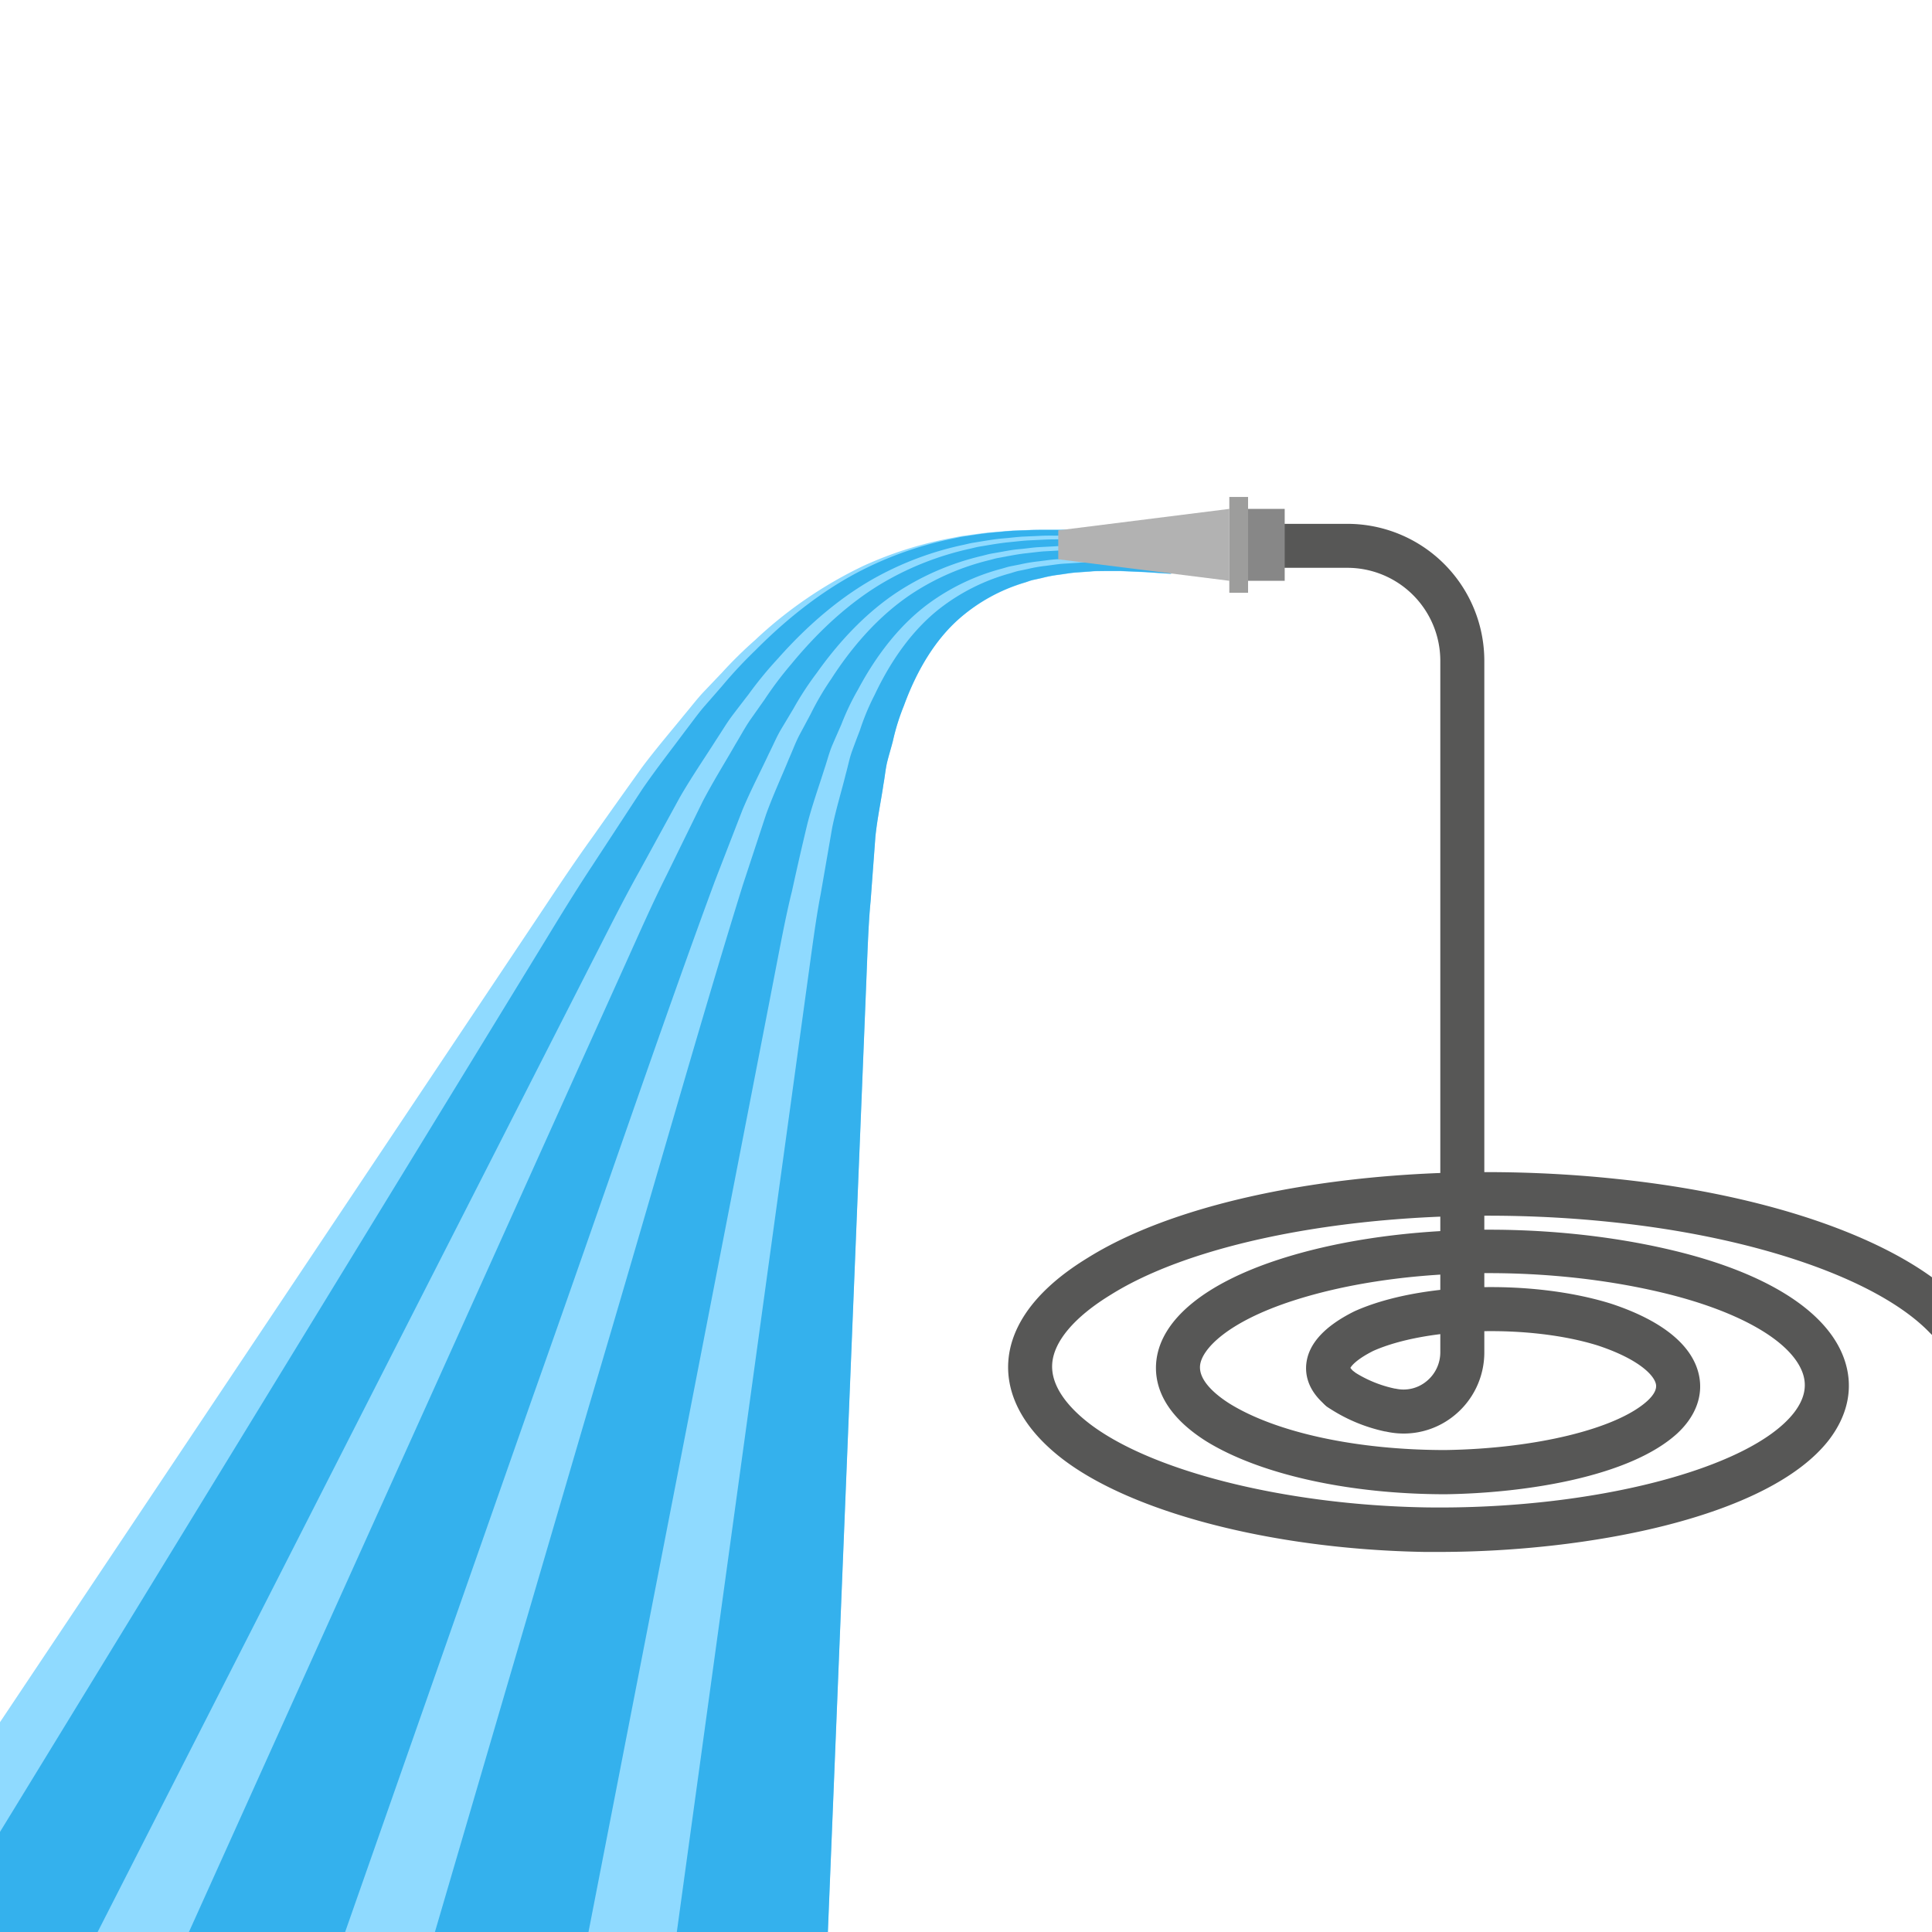 <svg id="Layer_2" data-name="Layer 2" xmlns="http://www.w3.org/2000/svg" viewBox="0 0 500 500"><defs><style>.cls-1{fill:#fff;}.cls-2{fill:#8fdaff;}.cls-3{fill:#34b1ed;}.cls-4{fill:#575756;}.cls-5{fill:#878787;}.cls-6{fill:#b2b2b2;}.cls-7{fill:#9d9d9c;}</style></defs><rect class="cls-1" x="-7.5" y="-6.95" width="518" height="518"/><path class="cls-2" d="M288,137.74l-5.45-.32-7-.29c-1.3,0-2.66,0-4.1,0s-3,0-4.49,0l-4.78.18c-1.64.09-3.24.26-5,.39s-3.43.36-5.17.6l-2.7.37c-.92.13-1.75.32-2.66.49a97.93,97.93,0,0,0-23.25,7.31,110.13,110.13,0,0,0-28,19.19,109.54,109.54,0,0,0-8.51,8.37l-4.76,5c-1.7,1.8-3.16,3.74-4.83,5.72-3.46,4.27-7.4,8.84-11.13,13.82q-6,8.37-12.87,18.11c-5.58,7.74-9.77,14.19-14.64,21.47l-17.21,25.76L73.67,335.43-22.61,479.54h236.4c1.41-31.9,3.46-78.21,5.56-125.84,1.26-28.5,2.45-55.53,3.51-79.48q.66-14.89,1.24-28.11c.35-7.8.61-15.63,1.2-21,.43-5.34.85-10.44,1.24-15.27.5-4.41,1.47-8.51,2.09-12.45.37-1.84.52-3.7,1-5.4s1-3.24,1.43-4.8a49.12,49.12,0,0,1,2.84-8.36c3.54-8.88,8.4-15.86,14.31-20.64a46.81,46.81,0,0,1,17-8.58c.73-.2,1.36-.45,2.13-.6l2.24-.46a36,36,0,0,1,4.32-.76c1.48-.18,2.81-.41,4.23-.53l4.19-.27c1.25-.13,2.72-.08,4-.1l3.66,0,6.39.26,6.76.41Z"/><path class="cls-2" d="M288,137.8l-5.45-.35-7-.32c-1.3,0-2.66,0-4.1,0s-3,0-4.49.05l-4.78.19c-1.64.1-3.24.28-5,.43s-3.43.39-5.17.65l-2.7.41c-.92.14-1.75.35-2.66.53a91.93,91.93,0,0,0-23.25,8c-9.23,4.63-18.72,11.63-28,21a116.08,116.08,0,0,0-8.51,9.14l-4.76,5.45c-1.7,2-3.16,4.09-4.83,6.24-3.46,4.67-7.4,9.66-11.13,15.1L153.3,224c-5.58,8.46-9.77,15.5-14.64,23.44l-17.21,28.14-47.78,78.1L-22.61,511.05h236.4c1.41-34.84,3.46-85.4,5.56-137.42,1.26-31.13,2.45-60.63,3.51-86.79q.66-16.26,1.24-30.7c.35-8.52.61-17.06,1.2-22.91.43-5.83.85-11.4,1.24-16.68.5-4.81,1.47-9.28,2.09-13.59.37-2,.52-4,1-5.9s1-3.54,1.43-5.24a56.68,56.68,0,0,1,2.84-9.12c3.54-9.71,8.4-17.33,14.31-22.54a45.27,45.27,0,0,1,17-9.37c.73-.22,1.36-.5,2.13-.67l2.24-.49a34,34,0,0,1,4.32-.84c1.48-.19,2.81-.44,4.23-.57l4.19-.3c1.25-.14,2.72-.08,4-.11l3.66,0,6.39.28,6.76.45Z"/><path class="cls-3" d="M288,137.8l-5.45-.35-7-.32c-1.3,0-2.66,0-4.1,0s-3,0-4.49.05l-4.78.19c-1.64.1-3.24.28-5,.43s-3.43.39-5.17.65l-2.7.41c-.92.14-1.75.35-2.66.53a91.93,91.93,0,0,0-23.25,8c-9.23,4.63-18.72,11.63-28,21a116.08,116.08,0,0,0-8.51,9.14l-4.76,5.45c-1.7,2-3.16,4.09-4.83,6.24-3.46,4.67-7.4,9.66-11.13,15.1L153.3,224c-5.58,8.46-9.77,15.5-14.64,23.44l-17.21,28.14-47.78,78.1L-22.61,511.05H19.64L98.13,357c14.44-28.32,28.23-55.37,40.54-79.54l14.56-28.56c4.11-8,7.72-15.33,12.21-23.37L176,206.24c3.11-5.36,6.5-10.28,9.43-14.91,1.43-2.14,2.66-4.26,4.14-6.21s2.82-3.69,4.17-5.44a99.21,99.21,0,0,1,7.53-9.18c8.33-9.42,17.07-16.54,25.77-21.27A82.48,82.48,0,0,1,249.36,141c.88-.19,1.68-.41,2.58-.55l2.62-.43c1.7-.27,3.31-.54,5.05-.68s3.25-.34,4.85-.45l4.69-.21c1.44-.09,3-.05,4.42-.06l4,0,6.89.32,5.64.37Z"/><path class="cls-3" d="M291.47,140.28l-5.75-.37-6.84-.32h-4c-1.4,0-2.95,0-4.38.06l-4.63.22c-1.59.11-3.12.3-4.79.46s-3.3.42-5,.7l-2.59.43c-.88.15-1.67.38-2.53.57a77.19,77.19,0,0,0-21.71,8.36c-8.38,4.79-16.67,12-24.44,21.45A94,94,0,0,0,197.9,181l-3.83,5.43c-1.36,2-2.44,4.06-3.74,6.19-2.63,4.6-5.7,9.49-8.47,14.79l-9.31,19c-3.9,7.79-7.15,15.22-10.81,23.32l-13,28.82L112.49,359,43.91,511.05H85.45c10.38-29.62,30.76-87.73,52.1-148.62C156.26,309.69,172.06,263,185,228.06q3.81-9.85,7.18-18.53c2.19-5.21,4.72-10,6.84-14.56,1.07-2.11,1.93-4.2,3.07-6.14l3.24-5.41a80,80,0,0,1,6-9.2c6.77-9.55,14.27-16.86,22.09-21.75a68.78,68.78,0,0,1,20.66-8.6c.84-.2,1.59-.43,2.45-.59l2.51-.44c1.61-.29,3.14-.59,4.83-.73s3.11-.38,4.66-.49l4.54-.24c1.39-.11,2.92-.06,4.3-.07h3.92l6.75.31,6,.39Z"/><path class="cls-3" d="M295.43,143.07l-6.09-.4-6.69-.3h-3.88c-1.36,0-2.88,0-4.25.08l-4.48.25c-1.52.12-3,.33-4.59.5s-3.16.46-4.74.75l-2.47.46c-.84.16-1.57.4-2.39.6a64,64,0,0,0-20,8.74c-7.49,5-14.52,12.33-20.7,21.92a73.93,73.93,0,0,0-5.39,9.2l-2.89,5.39c-1,1.92-1.75,4-2.69,6.1-1.84,4.52-4.06,9.27-5.92,14.41q-2.82,8.55-6,18.22c-10.78,34.58-24.22,82.4-40,135.46-17.26,58.94-33.81,115.42-42.94,146.6h40.83L178,368c5.85-30.15,11.42-58.82,16.37-84.29,2.05-10.57,4-20.58,5.82-30,1.63-8.36,3.11-16.47,4.77-23.08Q207,221.29,209,213c1.31-5,3-9.68,4.39-14.12.71-2.07,1.2-4.13,2-6s1.57-3.61,2.33-5.34a65.72,65.72,0,0,1,4.39-9.19c5.16-9.65,11.37-17.12,18.26-22.18a56.41,56.41,0,0,1,18.9-9c.79-.21,1.48-.46,2.29-.62l2.39-.47a41.84,41.84,0,0,1,4.59-.78c1.55-.18,3-.41,4.46-.53l4.37-.27c1.32-.12,2.83-.07,4.16-.09h3.8l6.58.29,6.33.42Z"/><path class="cls-3" d="M300,146.26l-6.48-.43-6.52-.29-3.75,0c-1.31,0-2.8,0-4.1.1l-4.31.27c-1.46.13-2.85.37-4.38.55a37.53,37.53,0,0,0-4.49.8l-2.33.48c-.8.17-1.47.42-2.23.64a52.16,52.16,0,0,0-18.22,9.12c-6.54,5.12-12.26,12.65-16.83,22.33a61.68,61.68,0,0,0-3.82,9.17q-1,2.58-2,5.31c-.7,1.89-1.07,3.94-1.65,6-1.08,4.4-2.52,9-3.53,13.94q-1.41,8.18-3,17.31c-1.24,6.34-2.28,14.61-3.45,23q-1.95,14.21-4.15,30.23c-3.54,25.73-7.52,54.7-11.72,85.21-7.49,54.44-14.73,107.13-19.39,141h40.16c1.41-34.84,3.46-85.4,5.56-137.42,1.26-31.13,2.45-60.63,3.51-86.79q.66-16.26,1.24-30.7c.35-8.52.61-17.06,1.2-22.91.43-5.83.85-11.4,1.24-16.68.5-4.81,1.47-9.28,2.09-13.59.37-2,.52-4,1-5.9s1-3.54,1.43-5.24a56.68,56.68,0,0,1,2.84-9.12c3.54-9.71,8.4-17.33,14.31-22.54a45.27,45.27,0,0,1,17-9.37c.73-.22,1.36-.5,2.13-.67l2.24-.49a34,34,0,0,1,4.32-.84c1.48-.19,2.81-.44,4.23-.57l4.19-.3c1.25-.14,2.72-.08,4-.11l3.66,0,6.39.28,6.76.45Z"/><path class="cls-4" d="M363.27,371a21,21,0,0,1-4.71-.54l-.14,0a42.66,42.66,0,0,1-14.88-6.33,5.69,5.69,0,1,1,6.63-9.26,31.65,31.65,0,0,0,10.83,4.5l.14,0a9.3,9.3,0,0,0,7.94-1.82,9.65,9.65,0,0,0,3.67-7.6v-179a24.07,24.07,0,0,0-24-24H324.23a5.69,5.69,0,0,1,0-11.38h24.48a35.46,35.46,0,0,1,35.43,35.42v179a21,21,0,0,1-8,16.52A20.67,20.67,0,0,1,363.27,371Z"/><path class="cls-4" d="M547.39,349.38l-8.94-.07c-12.13-.11-23.4-4.61-30.93-12.33-15.31-15.73-48.58-27.64-89-31.86-53.36-5.67-108.42,2.54-137,20.4-16.18,9.87-20.12,20-20.57,26.84-.41,6,1.51,15.1,12.93,24.36,17.82,14.44,55,24.23,94.77,24.92,1.25,0,2.5,0,3.77,0,38.43,0,85.24-8.87,100.88-28.95,5.12-6.68,6.48-14,3.94-21.09-4.42-12.39-20.36-22.38-44.89-28.14-33-7.77-72.79-6.79-101.36,2.49-19.12,6.22-30.38,15.46-31.7,26-.68,5.47,1,13.56,12.92,21.07,13.92,8.58,37,13.69,61.87,13.69,21-.3,47.72-4.57,59.95-15.7,4.81-4.44,6.81-9.83,5.65-15.17-1.67-7.71-9.5-14.08-22.74-18.45-20.53-6.4-49.67-5.55-66.34,1.94l-.21.1c-7.59,3.8-11.73,8.32-12.31,13.45-.32,2.79.31,6.95,5.09,10.9a5.69,5.69,0,1,0,7.25-8.78,5.07,5.07,0,0,1-.94-1c.31-.54,1.55-2.18,5.9-4.38,14-6.23,40.6-6.87,58.08-1.42,10.27,3.39,14.55,7.51,15.09,10,.28,1.27-.48,2.75-2.21,4.35-8,7.27-29.06,12.38-52.34,12.72-22.76,0-43.62-4.49-55.76-12-3.08-1.94-8.17-5.82-7.65-10s7.11-11.14,23.92-16.61c26.73-8.68,64.11-9.56,95.24-2.23,20,4.7,33.78,12.51,36.77,20.88,1.21,3.39.47,6.77-2.23,10.29-11.4,14.63-52.47,25.17-95.45,24.51-36.79-.65-72.07-9.64-87.79-22.39-4.21-3.41-9.14-8.74-8.74-14.75.39-5.81,5.76-12.16,15.19-17.91,26.19-16.39,79.55-24.1,129.79-18.76,37.28,3.89,68.7,14.8,82,28.47,9.63,9.89,23.84,15.64,39,15.78l9,.07Z"/><rect class="cls-5" x="320.57" y="131.7" width="11.91" height="18.61"/><polygon class="cls-6" points="318.15 150.31 273.88 144.74 273.88 137.26 318.15 131.7 318.15 150.31"/><rect class="cls-7" x="318.15" y="128.61" width="4.85" height="24.8"/></svg>